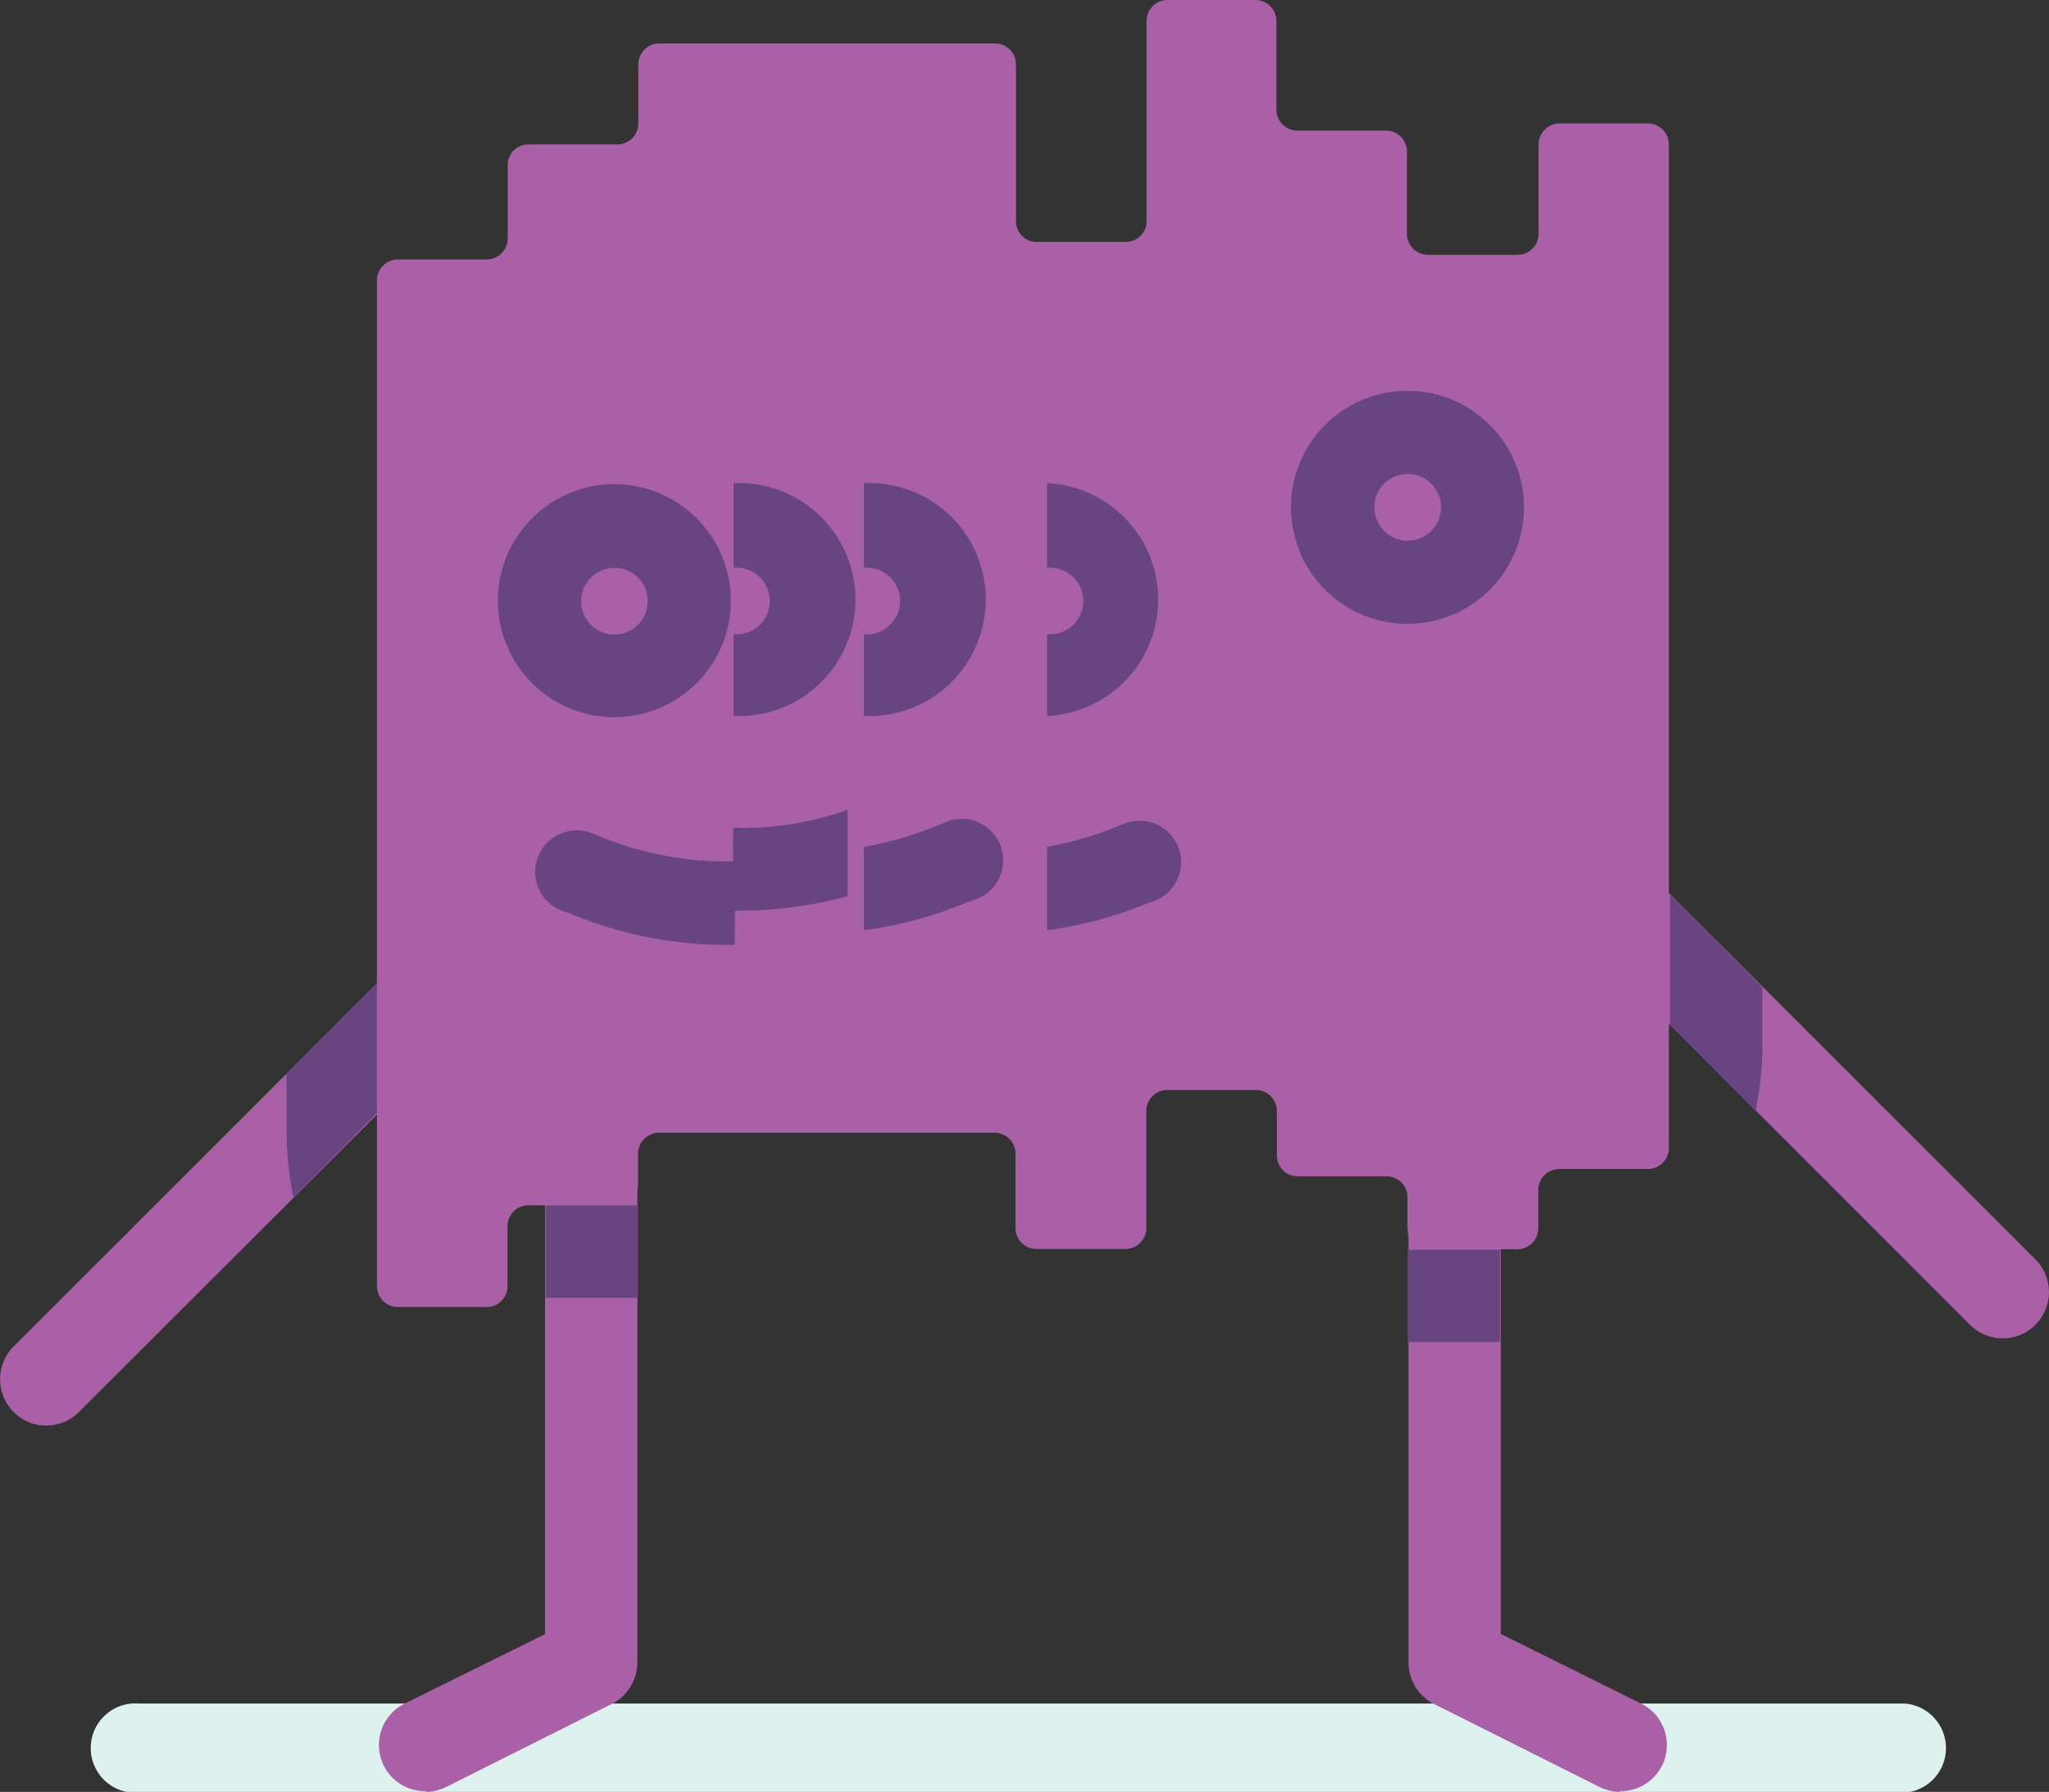 <svg xmlns="http://www.w3.org/2000/svg" viewBox="0 0 83.01 72.58"><rect x="0" y="0" width="83.01" height="72.58" fill="#333333" stroke="none"/><defs><style>.cls-1{fill:#aa60a6;}.cls-2{fill:#684581;}.cls-3{fill:#ddf1ee;}</style></defs><g id="Layer_2" data-name="Layer 2"><g id="Layer_1-2" data-name="Layer 1"><path class="cls-1" d="M81.14,54.21a1.85,1.85,0,0,0,1.32-.55,1.88,1.88,0,0,0,0-2.65L66.23,34.79a1.87,1.87,0,1,0-2.64,2.65L79.81,53.66A1.87,1.87,0,0,0,81.14,54.21Z"/><path class="cls-2" d="M67.66,36.21,71.4,40v2.28A13,13,0,0,1,71.12,45L67.66,41.5Z"/><path class="cls-1" d="M1.87,57.74a1.83,1.83,0,0,1-1.32-.55,1.88,1.88,0,0,1,0-2.65L16.78,38.32A1.87,1.87,0,0,1,19.42,41L3.2,57.19A1.87,1.87,0,0,1,1.87,57.74Z"/><path class="cls-2" d="M15.35,39.74l-3.74,3.74v2.28a13.06,13.06,0,0,0,.28,2.74L15.35,45Z"/><path class="cls-3" d="M77.16,69H5.62a1.81,1.81,0,1,0,0,3.61H77.16a1.81,1.81,0,0,0,0-3.61Z"/><path class="cls-1" d="M65.64,72.58a2,2,0,0,1-.84-.2L58.06,69a1.89,1.89,0,0,1-1-1.68V46.26a1.87,1.87,0,1,1,3.74,0V66.18L66.48,69a1.87,1.87,0,0,1-.84,3.55Z"/><polygon class="cls-2" points="58.9 50.62 57.03 50.62 57.03 54.36 58.9 54.36 60.77 54.36 60.77 50.62 58.9 50.62"/><path class="cls-1" d="M17.24,72.58a2,2,0,0,0,.84-.2L24.82,69a1.89,1.89,0,0,0,1-1.68V47.19a1.87,1.87,0,0,0-3.74,0v19L16.4,69a1.87,1.87,0,0,0,.84,3.55Z"/><polygon class="cls-2" points="23.98 48.82 25.85 48.82 25.85 52.57 23.98 52.57 22.11 52.57 22.11 48.82 23.98 48.82"/><path class="cls-1" d="M66.78,5h-3.6a.86.86,0,0,0-.85.82V9.47a.85.85,0,0,1-.85.85h-3.6A.85.85,0,0,1,57,9.47V6.14a.85.85,0,0,0-.84-.85h-3.6a.85.85,0,0,1-.85-.85V.85A.85.85,0,0,0,50.89,0h-3.6a.85.85,0,0,0-.84.82V9.08a.43.43,0,0,1,0-.05.85.85,0,0,1-.84.77H42a.84.84,0,0,1-.84-.8s0,.06,0,.08V2.61a.85.85,0,0,0-.84-.85H26.7a.85.85,0,0,0-.84.82V5a.85.85,0,0,1-.85.85H21.38a.83.83,0,0,0-.81.81v3a.86.86,0,0,1-.85.85h-3.6a.85.85,0,0,0-.85.85V52.09a.85.85,0,0,0,.85.85h3.6a.85.85,0,0,0,.84-.76V49.67a.85.85,0,0,1,.84-.85H25a.85.85,0,0,0,.85-.82V46.72a.85.85,0,0,1,.84-.84H40.3a.85.85,0,0,1,.84.84v.36h0v2.66a.85.85,0,0,0,.85.85h3.6a.85.85,0,0,0,.85-.85V45a.85.85,0,0,1,.84-.85h3.6a.85.85,0,0,1,.85.85V46.8a.85.85,0,0,0,.85.85h3.64a.84.84,0,0,1,.8.84v1.26a.86.86,0,0,0,.85.85h3.6a.85.85,0,0,0,.85-.85V48.62h0V48.2a.85.85,0,0,1,.85-.85h3.6a.85.85,0,0,0,.84-.84V5.85A.85.85,0,0,0,66.78,5Z"/><path class="cls-2" d="M29.61,24.32a4.72,4.72,0,1,1-4.72-4.71A4.73,4.73,0,0,1,29.61,24.32Zm-6.07,0A1.35,1.35,0,1,0,24.89,23,1.36,1.36,0,0,0,23.54,24.32Z"/><path class="cls-2" d="M61.74,20.55A4.72,4.72,0,1,1,57,15.83,4.72,4.72,0,0,1,61.74,20.55Zm-6.06,0A1.35,1.35,0,1,0,57,19.2,1.34,1.34,0,0,0,55.68,20.55Z"/><path class="cls-2" d="M29.72,19.61V23a1.35,1.35,0,1,1,0,2.69V29a4.72,4.72,0,1,0,0-9.43Z"/><path class="cls-2" d="M35,19.61V23a1.35,1.35,0,1,1,0,2.69V29a4.72,4.72,0,1,0,0-9.43Z"/><path class="cls-2" d="M42.42,19.61V23a1.35,1.35,0,1,1,0,2.69V29a4.72,4.72,0,0,0,0-9.43Z"/><path class="cls-2" d="M29.76,38.27A16.46,16.46,0,0,1,23.09,37l-.31-.11A1.68,1.68,0,1,1,24,33.76l.32.12a13.14,13.14,0,0,0,5.49,1"/><path class="cls-2" d="M38.28,33.32l-.32.12A14.17,14.17,0,0,1,35,34.3v3.38a16.47,16.47,0,0,0,4.12-1.11l.31-.11a1.68,1.68,0,1,0-1.17-3.14Z"/><path class="cls-2" d="M45.67,33.32l-.32.12a14.07,14.07,0,0,1-2.93.86v3.38a16.38,16.38,0,0,0,4.11-1.11l.32-.11a1.68,1.68,0,0,0-1.18-3.14Z"/><path class="cls-2" d="M34.34,32.8a12.82,12.82,0,0,1-4.64.73v3.35a16.59,16.59,0,0,0,4.64-.58Z"/></g></g></svg>